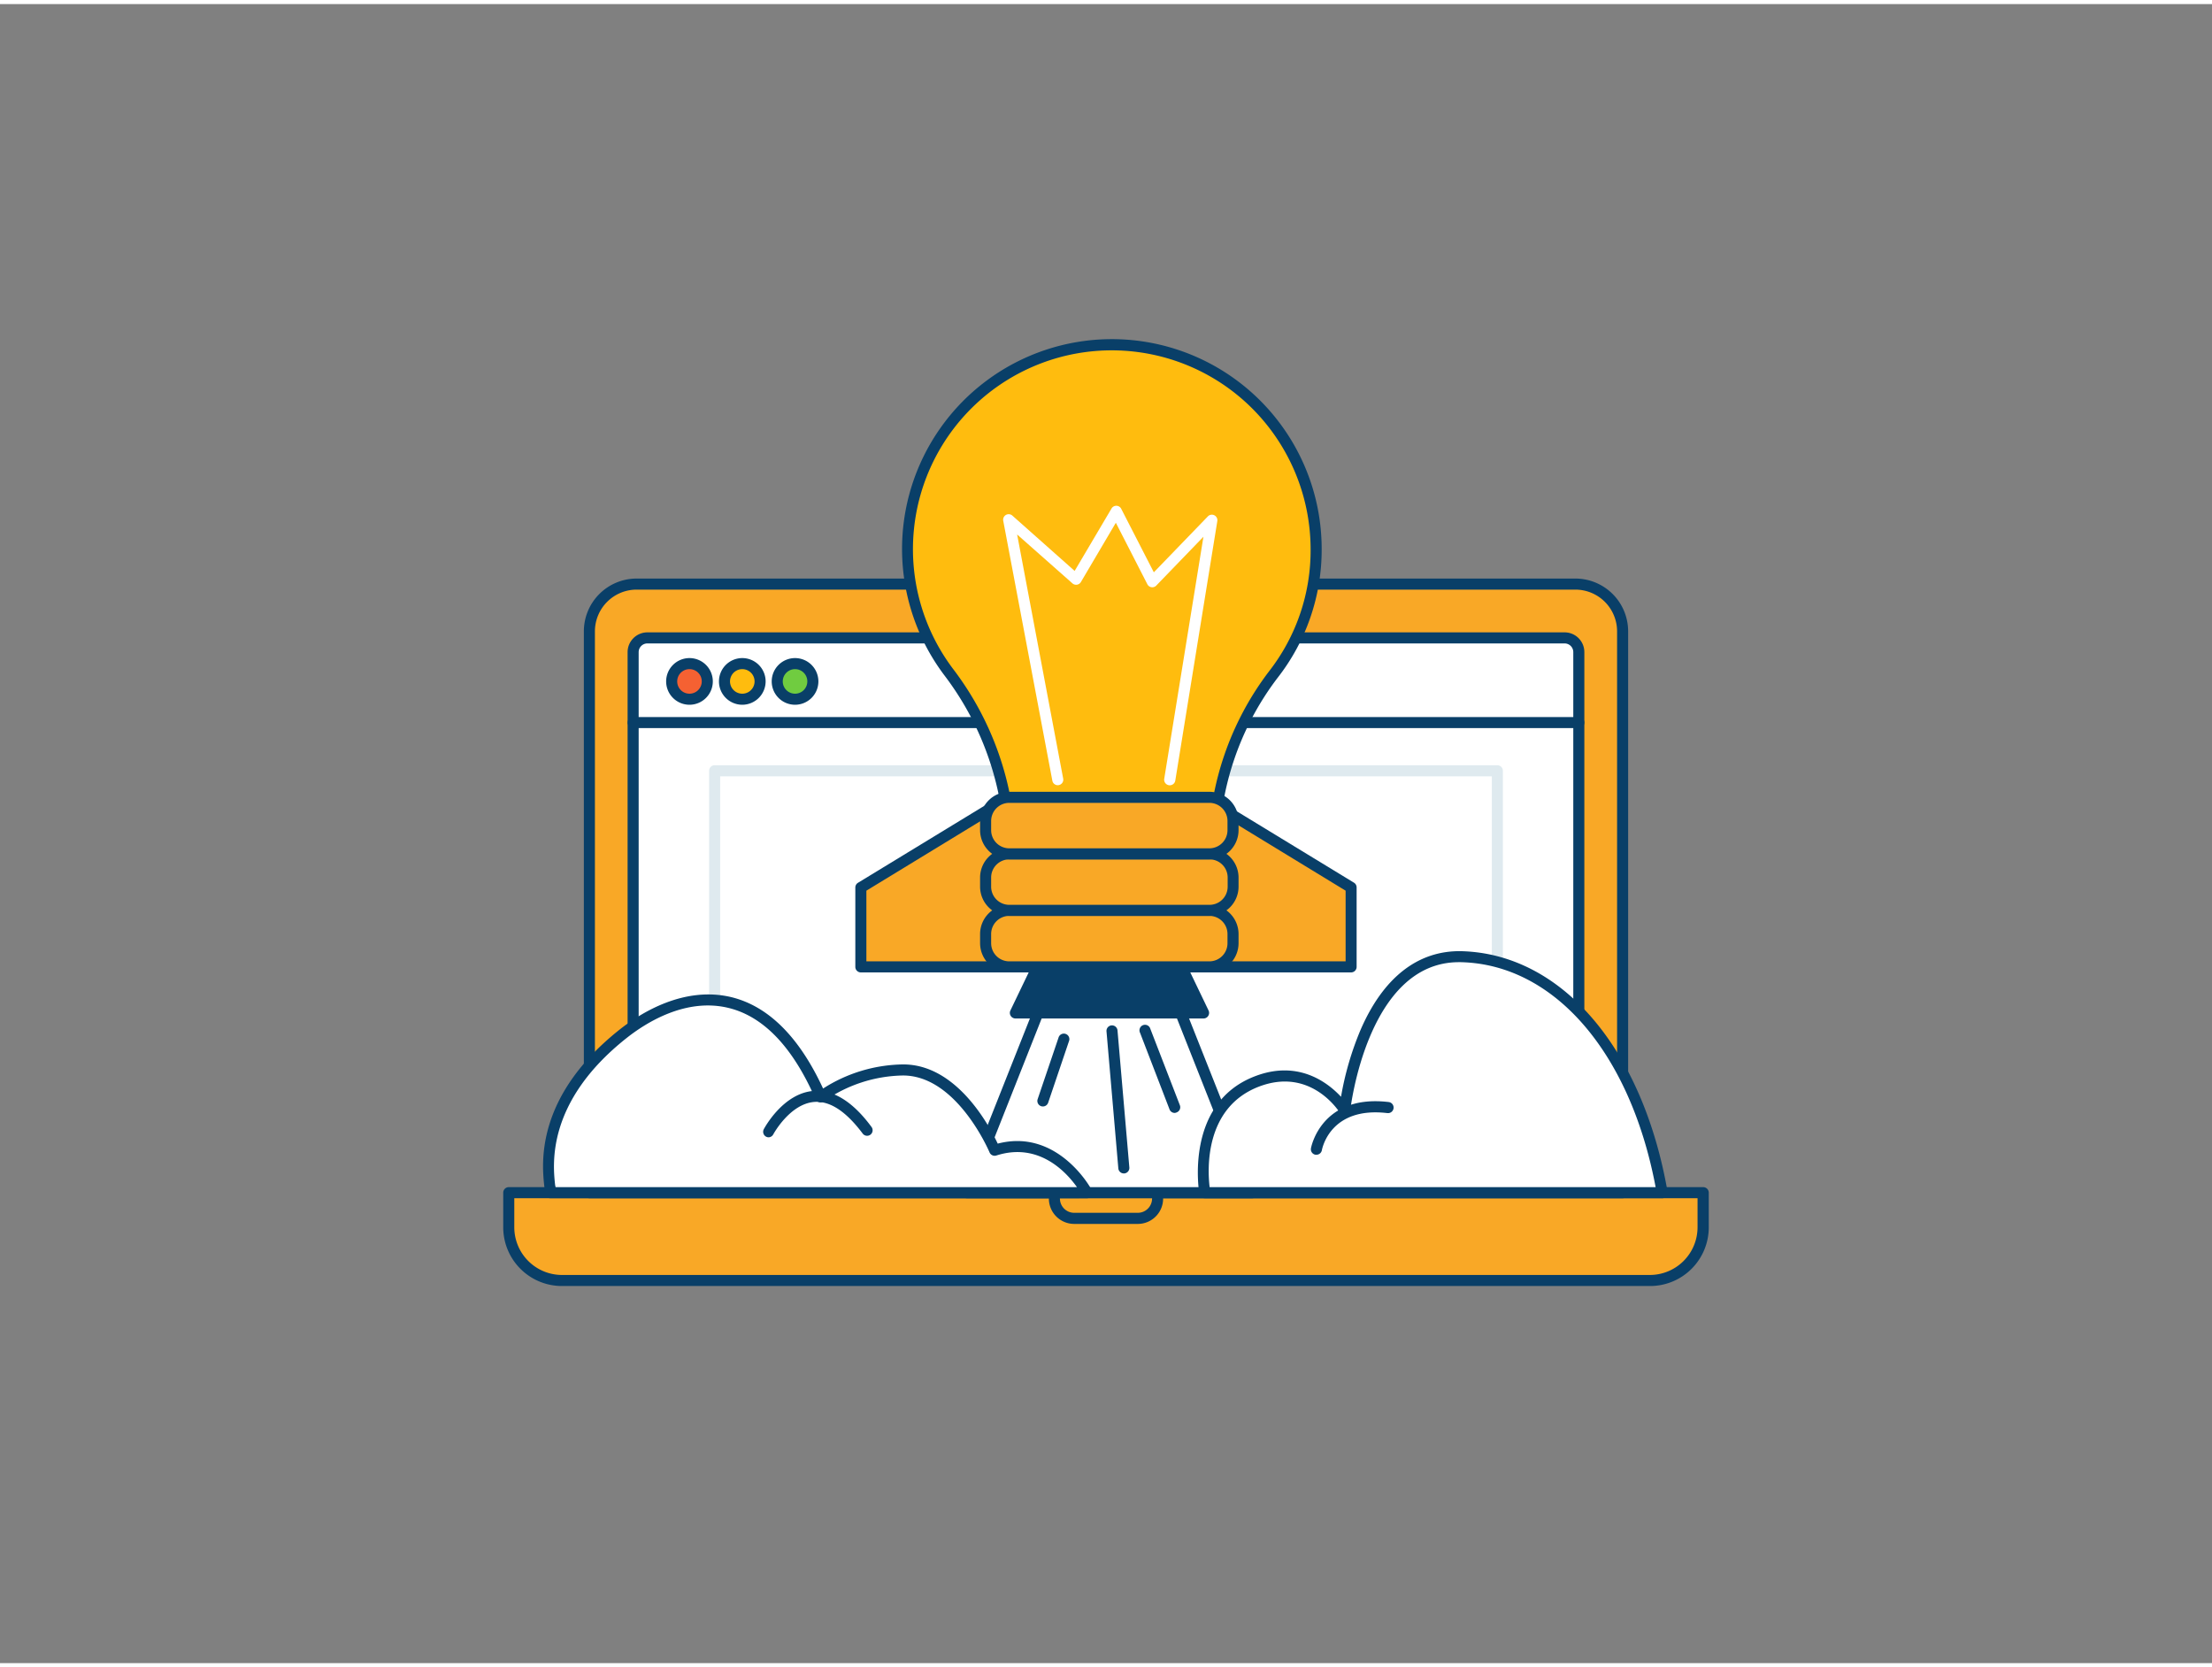 <svg xmlns="http://www.w3.org/2000/svg" viewBox="0 0 400 300" width="406" height="306" class="illustration styles_illustrationTablet__1DWOa"><rect x="0" y="0" width="400" height="300" fill="#808080" stroke="none"/><g id="_288_startup_outline" data-name="#288_startup_outline"><path d="M92,214.93H308a0,0,0,0,1,0,0v6.26a9.62,9.62,0,0,1-9.62,9.62H101.64A9.62,9.62,0,0,1,92,221.19v-6.26A0,0,0,0,1,92,214.93Z" fill="#F9A826"></path><path d="M298.36,231.81H101.64A10.62,10.62,0,0,1,91,221.19v-6.26a1,1,0,0,1,1-1H308a1,1,0,0,1,1,1v6.26A10.62,10.62,0,0,1,298.36,231.81ZM93,215.93v5.26a8.63,8.63,0,0,0,8.61,8.62H298.36a8.63,8.63,0,0,0,8.61-8.62v-5.26Z" fill="#093f68"></path><path d="M115.12,104.88H284.88a8.54,8.54,0,0,1,8.54,8.54V214.93a0,0,0,0,1,0,0H106.58a0,0,0,0,1,0,0V113.42A8.54,8.54,0,0,1,115.12,104.88Z" fill="#F9A826"></path><path d="M293.42,215.93H106.58a1,1,0,0,1-1-1V113.42a9.55,9.55,0,0,1,9.54-9.54H284.88a9.55,9.55,0,0,1,9.54,9.54V214.93A1,1,0,0,1,293.42,215.93Zm-185.84-2H292.42V113.42a7.55,7.55,0,0,0-7.54-7.54H115.12a7.55,7.55,0,0,0-7.54,7.54Z" fill="#093f68"></path><rect x="114.49" y="114.61" width="171.01" height="91.26" rx="2.58" fill="#fff"></rect><path d="M282.93,206.87H117.07a3.59,3.59,0,0,1-3.58-3.58v-86.1a3.58,3.58,0,0,1,3.58-3.58H282.93a3.57,3.57,0,0,1,3.57,3.58v86.1A3.58,3.58,0,0,1,282.93,206.87ZM117.07,115.61a1.58,1.58,0,0,0-1.58,1.58v86.1a1.58,1.58,0,0,0,1.58,1.58H282.93a1.57,1.57,0,0,0,1.57-1.58v-86.1a1.57,1.57,0,0,0-1.57-1.58Z" fill="#093f68"></path><path d="M270.77,211.45H129.23a1,1,0,0,1-1-1V138.64a1,1,0,0,1,1-1H270.77a1,1,0,0,1,1,1v71.81A1,1,0,0,1,270.77,211.45Zm-140.54-2H269.77V139.64H130.23Z" fill="#dfeaef"></path><path d="M190.67,214.93h18.66a0,0,0,0,1,0,0V216a3.57,3.57,0,0,1-3.57,3.57H194.25a3.57,3.57,0,0,1-3.57-3.57v-1.07A0,0,0,0,1,190.67,214.93Z" fill="#F9A826"></path><path d="M205.75,220.58h-11.5a4.58,4.58,0,0,1-4.58-4.57v-1.08a1,1,0,0,1,1-1h18.66a1,1,0,0,1,1,1V216A4.58,4.58,0,0,1,205.75,220.58Zm-14.08-4.65V216a2.58,2.58,0,0,0,2.58,2.57h11.5a2.58,2.58,0,0,0,2.58-2.57v-.08Z" fill="#093f68"></path><path d="M285.5,130.92h-171a1,1,0,1,1,0-2h171a1,1,0,0,1,0,2Z" fill="#093f68"></path><polygon points="226.38 214.94 174.82 214.94 188.79 179.64 212.41 179.64 226.38 214.94" fill="#fff"></polygon><path d="M226.38,215.93H174.82a1,1,0,0,1-.82-.43,1,1,0,0,1-.11-.93l14-35.3a1,1,0,0,1,.93-.63h23.62a1,1,0,0,1,.93.63l14,35.3a1,1,0,0,1-.1.93A1,1,0,0,1,226.38,215.93Zm-50.09-2H224.9l-13.17-33.29H189.47Z" fill="#093f68"></path><path d="M217.87,214.93h82.72c-4.32-24.75-18.37-42.25-36.38-42.67s-21,27.75-21,27.75-5.58-9.14-15.87-5.19C215.06,199.51,217.87,214.93,217.87,214.93Z" fill="#fff"></path><path d="M300.59,215.93H217.87a1,1,0,0,1-1-.82c0-.16-2.82-16.3,10.06-21.23,7.8-3,13.13,1.09,15.57,3.71a55.11,55.11,0,0,1,3.49-12c4.11-9.56,10.41-14.46,18.22-14.33,18.14.44,32.8,17.51,37.34,43.51a1,1,0,0,1-1,1.17Zm-81.85-2h80.65c-4.59-24.35-18.33-40.28-35.21-40.68h-.37c-16.57,0-19.62,26.59-19.65,26.86a1,1,0,0,1-.77.87,1,1,0,0,1-1.07-.45c-.21-.34-5.3-8.36-14.66-4.78C217.77,199.54,218.36,210.77,218.74,213.93Z" fill="#093f68"></path><path d="M196.57,214.93s-5.9-11.14-16.71-7.67c0,0-6-14.48-16.52-14.52a26.37,26.37,0,0,0-14.92,4.87c-10.45-23.9-26.5-18.75-35.82-11.33-17.31,13.78-12.75,27.37-13.11,28.65Z" fill="#fff"></path><path d="M196.57,215.93H99.49a1,1,0,0,1-.8-.39,1,1,0,0,1-.16-.88s-.06-.47-.1-.85c-.43-4-1.76-16.12,13.54-28.31,3.92-3.12,11.77-8,20.35-5.91,6.67,1.66,12.22,7.21,16.52,16.51a27.36,27.36,0,0,1,14.41-4.36h.1c9.67,0,15.58,11.14,17.07,14.32,10.93-2.85,17,8.29,17,8.41a1,1,0,0,1,0,1A1,1,0,0,1,196.57,215.93Zm-96.11-2h94.29c-1.95-2.75-6.93-8.18-14.58-5.72a1,1,0,0,1-1.23-.57c-.06-.14-5.88-13.86-15.6-13.9h-.09A25.58,25.58,0,0,0,149,198.4a1,1,0,0,1-.86.18,1,1,0,0,1-.67-.57c-4.09-9.37-9.36-14.91-15.66-16.47-7.75-1.93-15,2.63-18.62,5.52-14.45,11.51-13.21,22.82-12.8,26.53C100.43,213.72,100.45,213.83,100.46,213.93Z" fill="#093f68"></path><polygon points="155.66 159.76 182.43 143.44 182.43 174.1 155.66 174.1 155.66 159.76" fill="#F9A826"></polygon><path d="M182.43,175.1H155.67a1,1,0,0,1-1-1V159.76a1,1,0,0,1,.47-.86l26.77-16.31a1,1,0,0,1,1,0,1,1,0,0,1,.51.87V174.1A1,1,0,0,1,182.43,175.1Zm-25.76-2h24.76V145.22l-24.76,15.1Z" fill="#093f68"></path><polygon points="244.34 159.76 217.57 143.44 217.57 174.1 244.34 174.1 244.34 159.76" fill="#F9A826"></polygon><path d="M244.33,175.1H217.57a1,1,0,0,1-1-1V143.44a1,1,0,0,1,.51-.87,1,1,0,0,1,1,0l26.77,16.31a1,1,0,0,1,.47.86V174.1A1,1,0,0,1,244.33,175.1Zm-25.76-2h24.76V160.32l-24.76-15.1Z" fill="#093f68"></path><path d="M238,98.57a36.94,36.94,0,1,0-66.39,22.3,54.21,54.21,0,0,1,11,32.75h36.8a52.57,52.57,0,0,1,10.76-32.37A36.75,36.75,0,0,0,238,98.57Z" fill="#ffbc0e"></path><path d="M219.5,154.62H182.7a1,1,0,0,1-1-1,53.51,53.51,0,0,0-10.85-32.14A37.94,37.94,0,1,1,239,98.57a37.58,37.58,0,0,1-8,23.3,51.74,51.74,0,0,0-10.55,31.75A1,1,0,0,1,219.5,154.62Zm-35.81-2h34.82a53.64,53.64,0,0,1,11-32A35.55,35.55,0,0,0,237,98.57a36.08,36.08,0,0,0-11.42-26.28,35.95,35.95,0,0,0-53.18,48A55.49,55.49,0,0,1,183.69,152.62Z" fill="#093f68"></path><polygon points="217.57 182.43 183.62 182.43 187.6 174.1 213.59 174.1 217.57 182.43" fill="#093f68"></polygon><path d="M217.57,183.43H183.62a1,1,0,0,1-.84-.46,1,1,0,0,1-.06-1l4-8.33a1,1,0,0,1,.91-.57h26a1,1,0,0,1,.91.57l4,8.33a1,1,0,0,1-.06,1A1,1,0,0,1,217.57,183.43Zm-32.36-2H216l-3-6.33H188.24Z" fill="#093f68"></path><rect x="178.23" y="163.88" width="44.73" height="10.22" rx="4.28" fill="#F9A826"></rect><path d="M218.69,175.1H182.51a5.29,5.29,0,0,1-5.28-5.28v-1.66a5.29,5.29,0,0,1,5.28-5.28h36.18a5.29,5.29,0,0,1,5.28,5.28v1.66A5.29,5.29,0,0,1,218.69,175.1Zm-36.18-10.22a3.28,3.28,0,0,0-3.28,3.28v1.66a3.28,3.28,0,0,0,3.28,3.28h36.18a3.28,3.28,0,0,0,3.28-3.28v-1.66a3.28,3.28,0,0,0-3.28-3.28Z" fill="#093f68"></path><rect x="178.23" y="153.66" width="44.73" height="10.22" rx="4.28" fill="#F9A826"></rect><path d="M218.69,164.88H182.51a5.29,5.29,0,0,1-5.28-5.28v-1.66a5.29,5.29,0,0,1,5.28-5.28h36.18a5.29,5.29,0,0,1,5.28,5.28v1.66A5.29,5.29,0,0,1,218.69,164.88Zm-36.18-10.22a3.28,3.28,0,0,0-3.28,3.28v1.66a3.28,3.28,0,0,0,3.28,3.28h36.18A3.28,3.28,0,0,0,222,159.6v-1.66a3.28,3.28,0,0,0-3.28-3.28Z" fill="#093f68"></path><rect x="178.23" y="143.44" width="44.73" height="10.22" rx="4.28" fill="#F9A826"></rect><path d="M218.69,154.66H182.51a5.29,5.29,0,0,1-5.28-5.28v-1.66a5.29,5.29,0,0,1,5.28-5.28h36.18a5.29,5.29,0,0,1,5.28,5.28v1.66A5.29,5.29,0,0,1,218.69,154.66Zm-36.18-10.22a3.28,3.28,0,0,0-3.28,3.28v1.66a3.28,3.28,0,0,0,3.28,3.28h36.18a3.28,3.28,0,0,0,3.28-3.28v-1.66a3.28,3.28,0,0,0-3.28-3.28Z" fill="#093f68"></path><path d="M191.3,141.25a1,1,0,0,1-1-.81l-8.88-47a1,1,0,0,1,1.65-.94l11.26,10L201,91.21a1,1,0,0,1,1.75.05l5.9,11.49,9.77-10.11a1,1,0,0,1,1.71.85l-7.6,46.92a1,1,0,0,1-2-.32l7.09-43.77-8.53,8.83a1,1,0,0,1-1.61-.24l-5.7-11.12-6.32,10.72a1,1,0,0,1-.71.48,1,1,0,0,1-.82-.24l-10-8.84,8.33,44.16a1,1,0,0,1-.8,1.16A.55.55,0,0,1,191.3,141.25Z" fill="#fff"></path><path d="M212.42,200.51a1,1,0,0,1-.93-.64L206.15,186a1,1,0,1,1,1.86-.72l5.35,13.84a1,1,0,0,1-.57,1.29A1,1,0,0,1,212.42,200.51Z" fill="#093f68"></path><path d="M188.59,199.34a.89.89,0,0,1-.32-.05,1,1,0,0,1-.63-1.27l3.77-11.11a1,1,0,1,1,1.89.64l-3.76,11.11A1,1,0,0,1,188.59,199.34Z" fill="#093f68"></path><path d="M203.23,211.45a1,1,0,0,1-1-.91l-2.14-24.78a1,1,0,0,1,.91-1.08,1,1,0,0,1,1.08.91l2.14,24.77a1,1,0,0,1-.91,1.09Z" fill="#093f68"></path><path d="M139,204.92a1,1,0,0,1-.88-1.47c.14-.27,3.51-6.51,9-6.92,3.57-.25,7.1,1.93,10.48,6.52a1,1,0,0,1-.21,1.4,1,1,0,0,1-1.39-.21c-3-4-5.89-5.92-8.72-5.72-4.45.33-7.42,5.81-7.45,5.87A1,1,0,0,1,139,204.92Z" fill="#093f68"></path><path d="M238.05,208.07l-.17,0a1,1,0,0,1-.82-1.14c0-.1,1.8-9.85,14.06-8.39a1,1,0,1,1-.24,2c-10.34-1.23-11.79,6.42-11.85,6.74A1,1,0,0,1,238.05,208.07Z" fill="#093f68"></path><circle cx="124.68" cy="122.48" r="3.22" fill="#f56132"></circle><path d="M124.68,126.7a4.22,4.22,0,1,1,4.22-4.22A4.22,4.22,0,0,1,124.68,126.7Zm0-6.44a2.22,2.22,0,1,0,2.22,2.22A2.21,2.21,0,0,0,124.68,120.26Z" fill="#093f68"></path><circle cx="134.22" cy="122.48" r="3.22" fill="#ffbc0e"></circle><path d="M134.22,126.7a4.22,4.22,0,1,1,4.23-4.22A4.23,4.23,0,0,1,134.22,126.7Zm0-6.44a2.22,2.22,0,1,0,2.23,2.22A2.22,2.22,0,0,0,134.22,120.26Z" fill="#093f68"></path><circle cx="143.77" cy="122.48" r="3.22" fill="#70cc40"></circle><path d="M143.77,126.7a4.22,4.22,0,1,1,4.22-4.22A4.22,4.22,0,0,1,143.77,126.7Zm0-6.44a2.22,2.22,0,1,0,2.22,2.22A2.22,2.22,0,0,0,143.77,120.26Z" fill="#093f68"></path></g></svg>